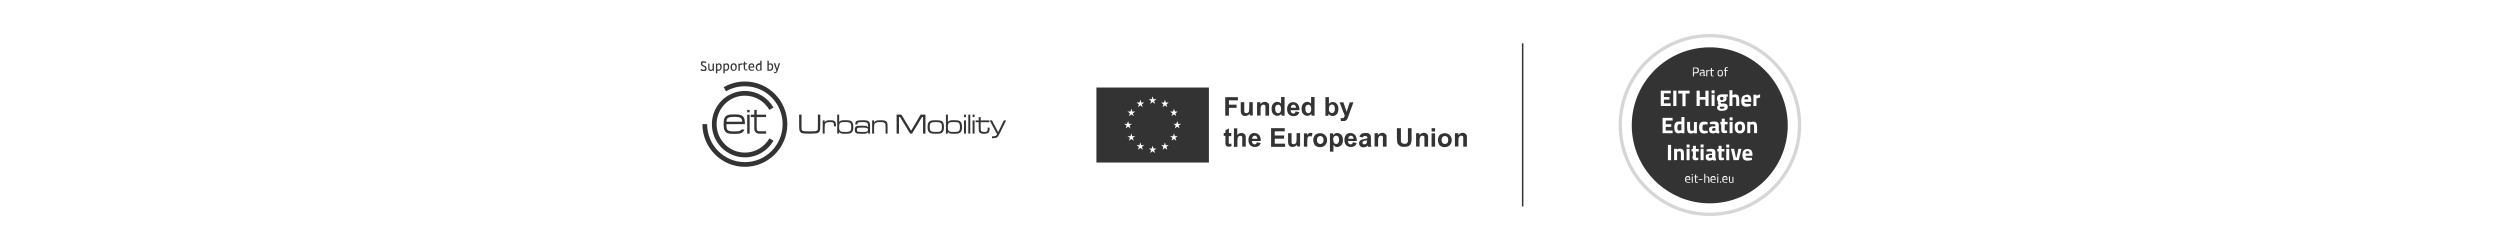 <?xml version="1.0" encoding="UTF-8" standalone="no"?><!DOCTYPE svg PUBLIC "-//W3C//DTD SVG 1.1//EN" "http://www.w3.org/Graphics/SVG/1.1/DTD/svg11.dtd"><svg width="100%" height="100%" viewBox="0 0 6250 625" version="1.1" xmlns="http://www.w3.org/2000/svg" xmlns:xlink="http://www.w3.org/1999/xlink" xml:space="preserve" xmlns:serif="http://www.serif.com/" style="fill-rule:evenodd;clip-rule:evenodd;stroke-miterlimit:10;"><g><g><g opacity="0.2"><ellipse cx="4274.79" cy="312.5" rx="224.167" ry="223.333" style="fill:none;stroke:#333;stroke-width:8.33px;"/></g><g><path d="M4280.21,324.167c0,2.083 0.834,2.916 2.917,2.916c2.083,0 2.917,0 4.583,-0.833l0.834,0l-0,-6.25l-5,0c-2.084,0.833 -3.334,1.667 -3.334,3.75l0,0.417Z" style="fill:#333;fill-rule:nonzero;"/><path d="M4252.29,184.167c-0,-0 -0.834,1.25 -0.834,2.083c0,2.083 0.834,2.917 2.5,2.917c1.667,-0 2.917,-0 4.167,-0.834l0.833,0l0,-5.416l-4.583,-0c-0.833,-0 -1.667,0.833 -2.083,1.25Z" style="fill:#333;fill-rule:nonzero;"/><path d="M4349.79,327.083c2.083,0 3.333,-0.833 4.166,-2.083c0.834,-1.25 1.25,-3.333 1.25,-6.25c0,-2.917 0,-5 -1.25,-6.25c-0.833,-1.25 -2.083,-2.083 -4.166,-2.083c-2.084,-0 -3.334,0.833 -4.167,2.083c-0.833,1.25 -1.25,3.333 -1.25,6.25c0,2.917 0,5 1.25,6.25c0.833,1.25 2.083,2.083 4.167,2.083Z" style="fill:#333;fill-rule:nonzero;"/><path d="M4305.21,271.667c4.167,-0 5.834,-0.834 5.834,-2.917c-0,-2.083 -0,-1.667 -0.834,-2.083l-9.166,-0c-0.834,-0 -1.667,1.666 -1.667,2.916c0,1.25 2.083,2.5 5.833,2.5l0,-0.416Z" style="fill:#333;fill-rule:nonzero;"/><path d="M4283.12,442.917c-1.25,-0 -2.5,-0 -3.333,1.25c-0.834,0.833 -1.25,2.083 -1.25,4.166l8.333,0c0,-2.083 0,-3.333 -0.833,-4.166c-0,-0.834 -1.667,-1.25 -2.917,-1.25Z" style="fill:#333;fill-rule:nonzero;"/><path d="M4312.71,442.917c-1.25,-0 -2.5,-0 -3.333,1.25c-0.833,0.833 -1.25,2.083 -1.25,4.166l8.333,0c0,-2.083 0,-3.333 -0.833,-4.166c-0,-0.834 -1.667,-1.25 -2.917,-1.25Z" style="fill:#333;fill-rule:nonzero;"/><path d="M4244.38,175.833c0,-1.666 0,-2.916 -1.25,-3.75c-0.833,-0.833 -1.667,-1.25 -3.333,-1.25l-5.417,0l0,10l5.417,0c2.916,0 4.583,-1.666 4.583,-5.416l0,0.416Z" style="fill:#333;fill-rule:nonzero;"/><path d="M4271.88,391.667c0,2.083 0.833,2.916 2.917,2.916c2.083,0 2.916,0 4.583,-0.833l0.833,0l0,-6.25l-5,0c-2.083,0.833 -3.333,1.667 -3.333,3.75l0,0.417Z" style="fill:#333;fill-rule:nonzero;"/><path d="M4193.54,318.333c-0,2.917 -0,5 0.833,6.25c0.833,1.25 1.667,1.667 3.333,1.667c1.667,0 3.334,0 5,-0.833l0.834,-0l-0,-15l-5.417,-0c-2.917,-0 -4.583,2.916 -4.583,8.333l-0,-0.417Z" style="fill:#333;fill-rule:nonzero;"/><path d="M4304.38,250.417c2.917,-0 4.167,-1.25 4.167,-4.167c-0,-2.917 -1.25,-4.167 -4.167,-4.167c-2.917,0 -4.167,1.25 -4.167,4.167c0,2.917 1.25,4.167 4.167,4.167Z" style="fill:#333;fill-rule:nonzero;"/><path d="M4368.96,377.917c-1.666,-0 -2.916,-0 -3.75,1.25c-0.833,0.833 -1.25,2.5 -1.25,4.583l9.584,0c-0,-2.083 -0,-3.75 -1.25,-4.583c-0.834,-0.834 -2.084,-1.25 -3.75,-1.25l0.416,-0Z" style="fill:#333;fill-rule:nonzero;"/><path d="M4300.62,188.75c1.667,0 2.917,0 3.333,-1.25c0.417,-1.25 0.834,-2.5 0.834,-5c-0,-2.5 -0,-3.75 -0.834,-4.583c0,-0.834 -1.666,-1.25 -3.333,-1.25c-1.667,-0 -2.917,-0 -3.333,1.25c-0.417,1.25 -0.834,2.5 -0.834,4.583c0,2.083 0,3.75 0.834,5c0.833,1.25 1.666,1.25 3.333,1.25Z" style="fill:#333;fill-rule:nonzero;"/><path d="M4274.38,118.333c-107.917,0 -195,87.5 -195,195c0,107.5 87.5,195 195,195c107.5,0 195,-87.5 195,-195c0,-107.5 -87.5,-195 -195,-195Zm91.25,117.917c8.333,0 12.5,4.167 12.5,12.917l0,5.416l-17.083,0c-0,1.667 -0,2.917 1.25,3.75c1.25,0.834 2.083,1.25 3.75,1.25l10.833,0l0,5.417c-4.167,1.25 -8.333,1.667 -11.667,1.667c-3.333,-0 -7.5,-1.25 -9.166,-3.334c-2.084,-2.083 -2.917,-5.833 -2.917,-10.833c0,-10 4.167,-15 12.5,-15l0,-1.25Zm-5.833,71.25c2.083,2.5 2.916,6.25 2.916,10.833c0,10 -4.166,15 -12.916,15c-8.75,0 -12.917,-5 -12.917,-15c0,-10 0.833,-8.333 2.917,-10.833c2.083,-2.5 5.416,-3.75 10,-3.75c4.583,0 7.916,1.25 10,3.75Zm-36.25,-82.083l7.5,-0l-0,12.5c2.5,-1.25 5,-2.084 7.083,-2.084c3.75,0 6.25,1.25 7.917,3.334c1.25,2.083 2.083,5.833 2.083,10.416l0,15.417l-7.5,0l0,-15c0,-2.5 0,-4.167 -0.833,-5.417c-0,-1.25 -1.667,-1.666 -3.334,-1.666c-1.666,-0 -2.916,-0 -4.583,0.833l-0.833,0l-0,21.25l-7.5,0l-0,-39.583Zm0.416,75.416l0,-7.5l7.5,0l0,7.5l-7.5,0Zm7.5,3.75l0,28.334l-7.5,-0l0,-28.334l7.5,0Zm-30.416,6.25l-0,-6.25l3.333,0l0,-7.916l7.5,-0l0,7.916l7.083,0l0,6.25l-7.083,0l0,15.417l5.833,0l0,5.833c-2.5,0 -4.583,0.834 -5.833,0.834c-3.333,-0 -5.833,-0.834 -7.083,-2.084c-1.25,-1.666 -1.667,-4.166 -1.667,-8.333l0,-11.667l-3.333,0l1.25,0Zm14.583,61.25l7.5,0l0,28.334l-7.5,-0l0,-28.334Zm0,-3.333l0,-7.5l7.5,0l0,7.5l-7.5,0Zm-5.833,-193.75l2.083,0l0,-1.25c0,-2.083 0,-3.75 0.833,-4.583c0.834,-0.834 1.667,-1.25 3.334,-1.25l3.333,-0l0,2.083l-2.917,0c-0.833,0 -1.25,0 -1.666,0.833l-0,4.167l4.583,0l0,2.083l-4.583,0l-0,13.75l-2.5,0l-0,-13.75l-2.084,0l0,-2.083l-0.416,0Zm-14.167,1.667c0.833,-1.25 2.917,-2.084 5,-2.084c2.083,0 4.167,0.834 5,2.084c0.833,1.25 1.667,3.333 1.667,6.25c-0,2.916 -0,5 -1.25,6.25c-1.25,1.25 -2.917,2.083 -5.417,2.083c-2.5,0 -4.167,-0.833 -5.417,-2.083c-0.833,-1.25 -1.25,-3.334 -1.25,-6.25c0,-2.917 0,-5 1.667,-6.25Zm-1.667,82.5c0,-0.834 0,-2.084 1.667,-3.75l0,-0.834c-2.083,-1.666 -3.333,-4.583 -3.333,-8.333c-0,-3.75 1.25,-6.25 3.333,-7.917c2.083,-1.666 5,-2.5 8.75,-2.5l15,0l0,5.834l-4.167,-0c0.834,0.833 1.25,2.083 1.25,3.333c0,3.75 -0.833,6.25 -2.916,7.917c-2.084,1.25 -5,2.083 -9.167,2.083c-4.167,0 -1.667,0 -2.5,0l0,2.5c0,0.833 0,1.25 0.833,1.25l4.584,0c4.583,0 7.916,0.833 9.583,2.083c1.667,1.25 2.5,3.334 2.5,6.667c0,3.333 -1.25,5.417 -3.75,7.083c-2.5,1.667 -5.833,2.5 -10,2.5c-4.167,0 -7.5,0 -9.583,-1.666c-2.084,-1.667 -3.334,-3.334 -3.334,-6.25c0,-2.917 1.25,-4.584 4.167,-6.667c-1.25,-0.833 -2.083,-2.5 -2.083,-4.167l-0.834,0.834Zm-15,-25.834l0,-7.5l7.5,0l0,7.5l-7.5,0Zm7.5,3.334l0,28.333l-7.5,0l0,-28.333l7.5,-0Zm-11.25,-61.667l2.084,0l-0,-5l2.5,0l-0,5l5,0l-0,2.083l-5,0l-0,11.25c-0,0 0.833,0.834 1.666,0.834l2.917,-0l0,1.666l-3.333,0c-1.667,0 -2.917,0 -3.334,-1.25c0,-0.833 -0.833,-2.5 -0.833,-4.583l0,-8.333l-2.083,-0l-0,-2.084l0.416,0.417Zm-9.583,0l2.5,0l0,2.083c1.667,-1.25 3.75,-2.083 5.833,-2.5l0,2.5c-0.833,0 -1.666,0 -2.916,0.834c-0.834,-0 -1.667,0.833 -2.084,0.833l-0.833,0l0,12.083l-2.5,0l0,-15.833Zm-7.5,2.5c0,0 -1.25,-0.833 -2.083,-0.833l-5.834,-0l0,-1.667c2.5,0 4.167,-0.833 6.25,-0.833c2.084,-0 2.917,-0 3.75,1.25c0.834,0.833 1.25,2.083 1.25,3.75l0,7.916c0,0.834 0.834,1.25 1.667,1.25l-0,1.667c-1.667,0 -2.917,0 -3.75,-1.25c-2.083,0.833 -3.75,1.25 -5.833,1.25c-2.084,0 -2.5,0 -3.334,-1.25c-0.833,-0.833 -1.25,-2.083 -1.25,-3.333c0,-1.25 0,-2.5 1.25,-3.334c0.834,-0.833 2.084,-1.25 3.75,-1.25l5,0l0,-1.666c0,-1.25 0,-1.667 -0.833,-2.084l-0,0.417Zm5.417,65l-0,-15.833l7.916,-0l0,38.333l-7.916,0l-0,-15.833l-14.167,-0l-0,15.833l-7.917,0l0,-38.333l7.917,-0l-0,15.833l14.167,0Zm-31.25,-73.75l7.916,0c2.5,0 4.167,0 5.417,1.667c1.25,1.666 1.667,2.916 1.667,5.416c-0,5 -2.5,7.5 -7.084,7.5l-5.416,0l-0,7.5l-2.5,0l-0,-22.083Zm-36.667,57.917l28.333,-0l0,7.083l-10,0l0,31.667l-7.916,-0l-0,-31.667l-10.417,0l-0,-7.083Zm20.833,142.083l0,-7.5l7.5,0l0,7.5l-7.5,0Zm7.5,3.333l0,28.334l-7.5,-0l0,-28.334l7.5,0Zm-72.083,-145.416l25,-0l-0,6.666l-17.083,0l-0,9.167l13.75,0l-0,6.667l-13.75,-0l-0,9.166l17.083,0l-0,6.667l-25,0l-0,-38.333Zm25.833,173.75l-7.916,-0l-0,-38.334l7.916,0l0,38.334Zm3.75,-99.167l-17.083,0l-0,9.167l13.75,-0l-0,6.666l-13.75,0l-0,9.167l17.083,0l0,6.667l-25,-0l0,-38.334l25,0l0,6.667Zm1.667,-74.583l7.917,-0l-0,38.333l-7.917,0l-0,-38.333Zm26.667,173.75l-7.5,-0l-0,-15c-0,-2.5 -0,-4.167 -0.834,-5.417c0,-1.25 -1.666,-1.667 -3.333,-1.667c-1.667,0 -2.917,0 -4.583,0.834l-0.834,-0l0,21.25l-7.5,-0l0,-28.334l7.5,0l0,1.667c2.5,-1.667 5,-2.083 7.084,-2.083c3.75,-0 6.25,1.25 7.916,3.333c1.667,2.083 2.084,5.833 2.084,10.417l-0,15.416l-0,-0.416Zm1.25,-67.5l-7.5,-0l-0,-1.25c-2.5,1.25 -5,1.666 -6.667,1.666c-4.167,0 -7.083,-1.25 -8.75,-3.75c-1.667,-2.5 -2.5,-6.25 -2.5,-11.25c-0,-5 0.833,-8.75 2.917,-11.25c2.083,-2.5 5,-3.333 8.75,-3.333l6.25,0l-0,-11.25l7.5,0l-0,40.417Zm15,117.083l-10.417,0c-0,1.667 -0,2.917 0.833,3.75c0.834,0.833 1.667,1.25 3.334,1.25l5.416,0l0,1.667l-6.25,-0c-1.666,-0 -3.75,-0.834 -5,-2.084c-0.833,-1.25 -1.25,-3.333 -1.25,-6.25c0,-5.416 2.084,-8.333 6.667,-8.333c4.583,0 3.75,0 4.583,1.667c1.25,1.25 1.667,2.916 1.667,5.416l-0,2.5l0.417,0l-0,0.417Zm-6.25,-120c-1.25,-2.083 -2.084,-5.833 -2.084,-10.833l0,-14.584l7.5,0l0,15c0,2.917 0,4.584 0.834,5.834c-0,0.833 1.666,1.666 3.333,1.666c1.667,0 3.333,0 4.583,-0.833l0.834,0l-0,-21.25l7.5,0l-0,28.333l-7.5,0l-0,-1.666c-2.917,1.666 -5,2.083 -7.084,2.083c-3.75,0 -6.666,-1.25 -7.916,-3.333l-0,-0.417Zm12.083,127.083l-2.5,0l-0,-15.833l2.5,0l-0,15.833Zm-0,-19.166l-2.5,-0l-0,-2.917l2.5,0l-0,2.917Zm0.417,-47.5l-0,-11.667l-3.334,0l0,-6.25l3.334,0l-0,-7.917l7.5,0l-0,7.917l7.083,0l-0,6.25l-7.083,0l-0,15.417c-0,0.416 0.833,-0 1.666,-0l4.167,-0l-0,5.833c-2.5,0 -4.583,0.833 -5.833,0.833c-3.334,0 -5.834,-0.833 -7.084,-2.083c-1.25,-1.25 -1.666,-4.167 -1.666,-8.333l1.25,-0Zm9.583,67.083c-1.667,0 -2.917,0 -3.333,-1.25c-0.417,-1.25 -0.834,-2.5 -0.834,-4.583l0,-8.334l-2.083,0l-0,-2.083l2.083,0l0,-5l2.5,0l0,5l5,0l0,2.083l-5,0l0,11.25c0,0.834 0.834,0.834 1.667,0.834l2.917,-0l-0,1.666l-3.334,0l0.417,0.417Zm14.167,-7.917l-9.584,0l0,-2.083l9.584,0l-0,2.083Zm2.916,-49.166l-7.5,-0l0,-28.334l7.5,0l0,28.334Zm0,-31.667l-7.5,0l0,-7.5l7.5,0l0,7.5Zm-8.333,-38.75c-1.667,-2.5 -2.917,-6.25 -2.917,-11.25c0,-5 0.834,-8.75 2.917,-11.25c2.083,-2.5 5,-3.333 9.167,-3.333c4.166,-0 4.583,-0 7.5,0.833l1.666,0l0,6.25l-6.666,0c-2.5,0 -4.167,0 -5,1.667c-0.834,1.666 -1.25,3.333 -1.25,6.25c-0,2.916 -0,5 1.25,6.25c1.25,1.25 2.5,1.666 5.416,1.666l6.667,0l-0,5.417c-4.167,0.833 -7.083,1.25 -9.167,1.25c-4.166,0 -7.083,-1.25 -9.166,-3.333l-0.417,-0.417Zm22.917,127.083l-2.917,0l-0,-8.333c-0,-2.083 -0,-3.75 -0.833,-4.583c-0,-0.834 -1.25,-1.25 -2.917,-1.25c-1.667,-0 -2.5,-0 -3.75,0.833l-0,13.333l-2.5,0l-0,-22.5l2.5,0l-0,7.917c1.667,-0.833 3.333,-1.25 5,-1.25c1.667,0 3.333,0 4.167,1.667c0.833,1.666 1.25,3.333 1.25,5.833l-0,8.333Zm15.833,-7.083l-10.417,0c0,1.667 0,2.917 0.834,3.75c0.833,0.833 1.666,1.25 3.333,1.25l5.417,0l-0,1.667l-6.25,-0c-1.667,-0 -3.75,-0.834 -5,-2.084c-1.25,-1.25 -1.25,-3.333 -1.25,-6.25c-0,-5.416 2.083,-8.333 6.666,-8.333c4.584,0 3.75,0 4.584,1.667c1.25,1.25 1.666,2.916 1.666,5.416l0,2.5l0.417,0l-0,0.417Zm-0,-48.75l-4.583,0c-1.25,0 -2.5,-0.833 -3.334,-1.667c-2.5,1.25 -5.416,2.084 -8.333,2.084c-5.833,-0 -8.75,-2.917 -8.75,-9.167c-0,-6.25 0.833,-5 2.5,-6.25c1.667,-1.25 4.167,-2.083 7.5,-2.083l5.833,-0l0,-2.084c0,-1.25 0,-2.083 -0.833,-2.5c-0,0 -1.25,-0.833 -2.5,-0.833l-10.417,0l0,-5c4.167,-1.25 7.917,-1.667 11.667,-1.667c3.75,0 6.25,0.834 7.917,2.084c1.666,1.25 2.5,3.75 2.5,7.083l-0,13.75c-0,0 0.833,0 1.25,0.833l-0,5.834l-0.834,-0l0.417,-0.417Zm-7.917,-67.917c-5.833,0 -8.75,-2.916 -8.75,-9.166c0,-6.25 0.834,-5 2.5,-6.25c1.667,-1.25 4.167,-2.084 7.5,-2.084l5.834,0l-0,-2.083c-0,-1.25 -0,-2.083 -0.834,-2.5c0,0 -1.25,-0.833 -2.5,-0.833l-10.416,-0l-0,-5c4.166,-1.25 7.916,-1.667 11.666,-1.667c3.75,0 6.25,0.833 7.917,2.083c1.667,1.667 2.5,3.75 2.5,7.084l-0,13.75c-0,-0 0.833,-0 1.25,0.833l-0,5.833l-5,0c-1.25,0 -2.5,-0.833 -3.333,-1.666c-2.5,1.25 -5.417,2.083 -8.334,2.083l0,-0.417Zm14.167,123.75l-2.5,0l-0,-15.833l2.5,0l-0,15.833Zm-0,-19.166l-2.5,-0l-0,-2.917l2.5,0l-0,2.917Zm7.083,19.166l-2.5,0l0,-3.75l2.5,0l0,3.75Zm-4.583,-58.333c-1.25,-1.667 -1.667,-4.167 -1.667,-8.333l0,-11.667l-3.333,0l-0,-6.25l3.333,0l0,-7.917l7.5,0l0,7.917l7.084,0l-0,6.25l-7.084,0l0,15.417l5.834,-0l-0,5.833c-2.5,0 -4.584,0.833 -5.834,0.833c-3.333,0 -5.833,-0.833 -7.083,-2.083l1.25,0Zm20.833,51.25l-10.416,0c-0,1.667 -0,2.917 0.833,3.75c0.833,0.833 1.667,1.25 3.333,1.25l5.417,0l-0,1.667l-6.25,-0c-1.667,-0 -3.75,-0.834 -5,-2.084c-1.25,-1.25 -1.25,-3.333 -1.25,-6.25c-0,-5.416 2.083,-8.333 6.667,-8.333c4.583,0 3.75,0 4.583,1.667c1.25,1.25 1.667,2.916 1.667,5.416l-0,2.5l0.416,0l0,0.417Zm15.834,7.083l-2.5,0l-0,-1.25c-1.667,0.834 -2.917,1.25 -4.584,1.25c-1.666,0 -3.75,0 -4.166,-1.666c-0.834,-1.25 -1.25,-3.334 -1.25,-6.25l-0,-8.334l2.5,0l-0,12.917c-0,0.833 1.25,1.25 2.5,1.25l3.75,0l-0,-12.917l2.5,0l-0,15.834l0.833,-0.834l0.417,0Zm12.083,-56.666l-12.917,-0l-6.666,-28.334l7.916,0l4.584,21.667l1.666,0l4.584,-21.667l7.5,0l-6.667,28.334Zm34.167,-10.834l-17.084,0c0,1.667 0,2.917 1.25,3.75c0.834,0.834 2.084,1.25 3.75,1.25l10.834,0l-0,5.417c-4.167,1.25 -8.334,1.667 -11.667,1.667c-3.333,-0 -7.5,-1.25 -9.167,-3.334c-2.083,-2.083 -2.916,-5.833 -2.916,-10.833c-0,-10 4.166,-15 12.5,-15c8.333,0 12.5,4.167 12.5,12.917l-0,5.416l-0,-1.25Zm11.666,-56.666l-7.5,-0l0,-15c0,-2.5 0,-4.167 -0.833,-5.417c-0,-1.25 -1.667,-1.667 -3.333,-1.667c-1.667,0 -2.917,0 -4.584,0.834l-0.833,-0l-0,21.25l-7.5,-0l-0,-28.334l7.5,0l-0,1.667c2.5,-1.667 5,-2.083 7.083,-2.083c3.75,-0 6.25,1.25 7.917,3.333c1.25,2.083 2.083,5.833 2.083,10.417l0,15.416l0,-0.416Zm7.5,-89.167c-2.916,0.833 -5.833,1.25 -7.916,2.083l-1.25,0l-0,19.167l-7.5,0l-0,-28.333l7.5,-0l-0,2.916c3.333,-2.083 6.25,-2.916 9.166,-3.75l0,7.917Z" style="fill:#333;fill-rule:nonzero;"/><path d="M4219.79,442.917c-1.25,-0 -2.5,-0 -3.334,1.25c-0.833,0.833 -1.25,2.083 -1.25,4.166l8.334,0c-0,-2.083 -0,-3.333 -0.834,-4.166c-0.833,-0.834 -1.666,-1.25 -2.916,-1.25Z" style="fill:#333;fill-rule:nonzero;"/><path d="M4369.79,243.75c-0.834,-0.833 -2.084,-1.25 -3.75,-1.25c-1.667,0 -2.917,0 -3.75,1.25c-0.834,1.25 -1.25,2.5 -1.25,4.583l9.583,0c0,-2.083 0,-3.75 -1.25,-4.583l0.417,0Z" style="fill:#333;fill-rule:nonzero;"/></g></g><rect x="3804.79" y="108.333" width="3.75" height="407.917" style="fill:#333;"/><g><path d="M3022.29,218.75l-0,187.5l-281.25,0l-0,-187.5l281.25,0Zm-138.334,152.5l-2.5,-7.083l-2.083,7.083l-7.5,0l5.833,4.167l-2.083,7.083l5.833,-4.583l6.25,4.583l-2.5,-7.083l6.25,-4.167l-7.5,0Zm30.417,-8.333l-2.083,-7.084l-2.084,7.084l-7.5,-0l5.834,4.166l-2.084,7.084l5.834,-4.167l5.833,4.167l-2.083,-7.084l5.833,-4.166l-7.5,-0Zm22.917,-22.5l-2.5,-7.084l-2.084,7.084l-7.5,-0l5.834,4.166l-2.084,7.084l5.834,-4.167l5.833,4.167l-2.083,-7.084l5.833,-4.166l-7.083,-0Zm15.416,-30.834l-7.5,0l-2.083,-7.083l-2.5,7.083l-7.5,0l6.25,4.167l-2.5,7.083l6.25,-4.166l5.833,4.166l-2.5,-7.083l6.25,-4.167Zm-23.75,-19.583l5.834,-4.167l5.833,4.167l-2.083,-6.667l5.833,-4.583l-7.083,0l-2.5,-7.083l-2.084,7.083l-7.5,0l5.834,4.583l-2.084,6.667Zm-16.666,-40.833l-2.084,7.083l-7.5,0l5.834,4.583l-2.084,7.084l5.834,-4.584l5.833,4.584l-2.083,-7.084l6.25,-4.583l-7.5,0l-2.5,-7.083Zm-36.667,10.416l5.833,-4.583l6.25,4.583l-2.5,-7.083l6.25,-4.583l-7.5,-0l-2.5,-7.084l-2.083,7.084l-7.5,-0l5.833,4.583l-2.083,7.083Zm-30.833,8.334l6.25,-4.584l5.833,4.584l-2.5,-7.084l6.25,-4.583l-7.5,0l-2.083,-7.083l-2.5,7.083l-7.5,0l6.25,4.583l-2.5,7.084Zm-16.25,3.75l-2.5,7.083l-7.5,0l6.25,4.583l-2.5,7.084l6.25,-4.584l5.833,4.584l-2.5,-7.084l6.25,-4.583l-7.5,0l-2.083,-7.083Zm-8.334,45l5.834,4.166l-2.084,-7.083l5.834,-4.167l-7.5,0l-2.084,-7.083l-2.5,7.083l-7.5,0l6.25,4.167l-2.083,7.083l5.833,-4.166Zm10.417,23.75l-2.083,-7.084l-2.5,7.084l-7.5,-0l6.25,4.166l-2.5,7.084l6.25,-4.167l5.833,4.167l-2.5,-7.084l6.25,-4.166l-7.5,-0Zm22.5,22.5l-2.083,-7.084l-2.5,7.084l-7.5,-0l6.25,4.166l-2.5,7.084l6.25,-4.167l5.833,4.167l-2.083,-7.084l5.833,-4.166l-7.5,-0Z" style="fill:#333;"/><g><path d="M3063.12,289.167l0,-46.25l31.667,-0l-0,7.916l-22.5,0l-0,10.834l19.166,-0l0,7.916l-19.166,0l-0,19.584l-9.167,-0Z" style="fill:#333;fill-rule:nonzero;"/><path d="M3124.38,289.167l0,-5c-1.25,1.666 -2.917,3.333 -5,4.166c-2.083,0.834 -4.167,1.667 -6.25,1.667c-2.083,0 -4.167,0 -6.25,-1.667c-1.667,-0.833 -2.917,-2.5 -3.75,-4.166c-0.833,-1.667 -1.25,-4.167 -1.25,-7.5l0,-21.25l8.75,-0l0,24.166c0,1.25 0.833,2.084 1.667,2.5c0.833,0.417 2.083,0.834 3.333,0.834c1.25,-0 2.917,-0 4.167,-1.25c1.25,-0.834 2.083,-1.667 2.5,-2.917c-0,-1.25 0.833,-4.167 0.833,-9.167l0,-14.166l8.75,-0l0,33.333l-8.333,0l0.833,0l0,0.417Z" style="fill:#333;fill-rule:nonzero;"/><path d="M3172.29,289.167l-8.75,-0l-0,-24.167c-0,-1.25 -0.834,-2.083 -1.667,-2.5c-0.833,-0.417 -1.667,-0.833 -2.917,-0.833c-1.25,-0 -2.916,-0 -4.166,1.25c-1.25,1.25 -2.084,2.083 -2.5,3.333c-0.417,1.25 -0.834,3.75 -0.834,7.5l0,15l-8.75,0l0,-33.333l8.334,-0l-0,5c2.916,-3.75 6.666,-5.834 10.833,-5.834c4.167,0 3.75,0 5.417,1.25c1.666,0.834 2.916,1.667 3.75,2.5c0.833,0.834 1.25,2.5 1.666,3.75c0.417,1.25 0,3.334 0,5.834l0,20.833l-0.416,0l-0,0.417Z" style="fill:#333;fill-rule:nonzero;"/><path d="M3211.88,289.167l-8.333,-0l-0,-5c-1.25,2.083 -2.917,3.333 -5,4.166c-2.084,0.834 -3.75,1.25 -5.417,1.25c-3.75,0 -7.083,-1.666 -10,-4.583c-2.917,-2.917 -4.167,-7.5 -4.167,-12.917c0,-5.416 1.25,-10 4.167,-12.916c2.917,-2.917 5.833,-4.584 10,-4.584c4.167,0 7.083,1.667 9.583,4.584l0,-16.667l8.75,0l0,46.25l0.417,0l0,0.417Zm-23.75,-17.5c0,3.75 0,6.25 1.667,7.916c1.25,2.5 3.333,3.334 5.833,3.334c2.5,-0 3.75,-0.834 5,-2.5c1.25,-1.667 2.083,-4.167 2.083,-7.917c0,-3.75 -0.833,-6.667 -2.083,-8.333c-1.25,-1.667 -3.333,-2.5 -5.417,-2.5c-2.083,-0 -3.75,0.833 -5.416,2.5c-1.25,1.666 -2.084,4.166 -2.084,7.5l0.417,-0Z" style="fill:#333;fill-rule:nonzero;"/><path d="M3239.79,278.75l8.75,1.667c-1.25,3.333 -2.917,5.833 -5.417,7.5c-2.5,1.666 -5.417,2.5 -9.167,2.5c-5.833,-0 -10,-2.084 -12.916,-5.834c-2.084,-2.916 -3.334,-7.083 -3.334,-11.666c0,-4.584 1.25,-10 4.167,-12.917c2.917,-3.333 6.667,-4.583 10.833,-4.583c4.167,-0 8.75,1.666 11.667,5c2.917,3.333 4.167,8.333 4.167,15l-22.084,-0c0,2.5 0.834,4.583 2.084,6.25c1.25,1.666 2.916,2.083 5,2.083c2.083,0 2.5,0 3.333,-1.25c0.833,-0.833 1.667,-2.083 2.083,-3.75l0.834,-0Zm0.416,-9.167c0,-2.5 -0.833,-4.583 -2.083,-5.833c-1.25,-1.25 -2.917,-2.083 -4.583,-2.083c-1.667,-0 -3.334,0.833 -4.584,2.083c-1.25,1.25 -2.083,3.333 -1.666,5.833l13.333,0l-0.417,0Z" style="fill:#333;fill-rule:nonzero;"/><path d="M3286.88,289.167l-8.333,-0l-0,-5c-1.25,2.083 -2.917,3.333 -5,4.166c-2.084,0.834 -3.75,1.25 -5.417,1.25c-3.75,0 -7.083,-1.666 -10,-4.583c-2.917,-2.917 -4.167,-7.5 -4.167,-12.917c0,-5.416 1.25,-10 4.167,-12.916c2.917,-2.917 5.833,-4.584 10,-4.584c4.167,0 7.083,1.667 9.583,4.584l0,-16.667l8.75,0l0,46.25l0.417,0l0,0.417Zm-23.333,-17.5c-0,3.75 -0,6.25 1.666,7.916c1.25,2.5 3.334,3.334 5.834,3.334c2.5,-0 3.75,-0.834 5,-2.5c1.25,-1.667 2.083,-4.167 2.083,-7.917c0,-3.75 -0.833,-6.667 -2.083,-8.333c-1.25,-1.667 -3.334,-2.5 -5.417,-2.5c-2.083,-0 -3.75,0.833 -5.417,2.5c-1.25,1.666 -2.083,4.166 -2.083,7.5l0.417,-0Z" style="fill:#333;fill-rule:nonzero;"/><path d="M3313.54,289.583l-0,-46.666l8.75,-0l-0,16.666c2.916,-2.916 5.833,-4.583 9.583,-4.583c3.75,0 7.5,1.667 10,4.583c2.5,2.917 4.167,7.084 4.167,12.5c-0,5.417 -1.25,10 -4.167,13.334c-2.917,2.916 -5.833,4.583 -10,4.583c-4.167,0 -3.75,0 -5.833,-1.25c-1.667,-0.833 -3.334,-2.5 -5,-4.167l-0,5l-8.334,0l0.834,0Zm8.75,-17.916c-0,3.333 -0,5.833 1.666,7.5c1.667,2.5 3.75,3.333 6.25,3.333c2.5,-0 3.75,-0.833 5,-2.5c1.25,-1.667 2.084,-4.167 2.084,-7.917c-0,-3.75 -0.834,-6.666 -2.084,-8.333c-1.25,-1.667 -3.333,-2.5 -5.416,-2.5c-2.084,-0 -3.75,0.833 -5.417,2.5c-1.25,1.667 -2.083,4.167 -2.083,7.5l-0,0.417Z" style="fill:#333;fill-rule:nonzero;"/><path d="M3348.96,255.833l9.584,0l7.916,23.75l7.917,-23.75l9.167,0l-11.667,32.084l-2.083,5.833c-0.834,2.083 -1.667,3.333 -2.084,4.583c-0.416,1.25 -1.666,1.667 -2.5,2.5c-0.833,0.834 -2.083,1.25 -3.333,1.667l-9.583,0l-0.834,-7.083l3.75,-0c2.084,-0 3.75,-0 4.584,-1.667c0.833,-1.667 1.666,-2.917 2.083,-4.583l-12.917,-33.334Z" style="fill:#333;fill-rule:nonzero;"/><path d="M3078.12,333.333l0,7.084l-6.25,-0l0,17.916c0,0 0,0.834 0.833,1.25c0.834,0.417 0.834,0 1.667,0c0.833,0 2.083,0 3.75,-0.833l0.833,6.667c-2.083,0.833 -4.583,1.25 -7.083,1.25c-2.5,-0 -2.917,-0 -4.167,-0.834c-1.25,0 -2.083,-1.25 -2.916,-2.083c-0,-0.833 -0.834,-2.083 -1.25,-3.333l-0,-20.834l-4.167,0l0,-7.083l4.167,0l-0,-6.667l8.75,-5l-0,11.667l6.25,0l-0,0.833l-0.417,0Z" style="fill:#333;fill-rule:nonzero;"/><path d="M3093.12,320.417l0,17.083c2.917,-3.333 6.25,-5 10.417,-5c4.166,0 3.75,0 5.416,1.25c1.667,0.833 2.917,1.667 3.75,2.917c0.834,1.25 1.25,2.5 1.667,3.75l-0,26.25l-8.75,-0l-0,-24.167c-0,-0.833 -0.833,-1.667 -1.667,-2.083c-0.833,-0.417 -2.083,-0.834 -3.333,-0.834c-1.25,0 -2.917,0 -3.75,1.25c-1.25,0.834 -2.083,1.667 -2.5,3.334c-0,1.25 -0.833,3.75 -0.833,6.25l-0,16.666l-8.75,0l-0,-46.25l8.75,0l-0.417,0l0,-0.416Z" style="fill:#333;fill-rule:nonzero;"/><path d="M3143.12,355.833l8.75,1.667c-1.25,3.333 -2.917,5.833 -5.417,7.5c-2.5,1.667 -5.416,2.5 -9.166,2.5c-5.834,0 -10,-2.083 -12.917,-5.833c-2.083,-2.917 -3.333,-7.084 -3.333,-11.667c-0,-4.583 1.25,-10 4.166,-12.917c2.917,-3.333 6.667,-4.583 10.834,-4.583c4.166,0 8.75,1.667 11.666,5c2.917,3.333 4.167,8.333 4.167,15l-22.083,0c-0,2.5 0.833,4.583 2.083,6.25c1.25,1.667 2.917,2.083 5,2.083c2.083,0 2.5,0 3.333,-1.25c0.834,-0.833 1.667,-2.083 2.084,-3.75l0.833,0Zm0.417,-8.75c-0,-2.5 -0.834,-4.583 -2.084,-5.833c-1.25,-1.25 -2.916,-2.083 -4.583,-2.083c-1.667,-0 -3.333,0.833 -4.583,2.083c-1.25,1.25 -2.084,3.333 -1.667,5.833l13.333,0l-0.416,0Z" style="fill:#333;fill-rule:nonzero;"/><path d="M3177.71,367.083l0,-46.666l34.167,-0l0,7.916l-25,0l0,10.417l23.333,0l0,7.917l-23.333,-0l0,12.5l25.833,-0l0,7.916l-35,0Z" style="fill:#333;fill-rule:nonzero;"/><path d="M3242.71,366.667l0,-5c-1.25,1.666 -2.916,3.333 -5,4.166c-2.083,0.834 -4.166,1.667 -6.25,1.667c-2.083,0 -4.166,0 -6.25,-1.667c-1.666,-0.833 -2.916,-2.5 -3.75,-4.166c-0.833,-1.667 -1.25,-4.167 -1.25,-7.5l0,-21.25l8.75,-0l0,24.166c0,1.25 0.834,2.084 1.667,2.5c0.833,0.417 2.083,0.834 3.333,0.834c1.25,-0 2.917,-0 4.167,-1.25c1.25,-0.834 2.083,-1.667 2.5,-2.917c0,-1.25 0.833,-4.167 0.833,-9.167l0,-14.166l8.75,-0l0,33.333l-8.333,-0l0.833,-0l0,0.417Z" style="fill:#333;fill-rule:nonzero;"/><path d="M3268.54,366.667l-8.75,-0l-0,-33.334l8.333,0l0,4.584c1.25,-2.084 2.5,-3.75 3.75,-4.584c1.25,-0.833 2.5,-1.25 3.75,-1.25c1.25,0 4.167,0 5.833,1.667l-2.916,7.917c-1.667,-0.834 -2.917,-1.25 -4.167,-1.25c-1.25,-0 -2.083,-0 -3.333,0.833c-1.25,0.833 -1.667,2.083 -2.084,3.75c-0.416,1.667 -0.833,5.417 -0.833,11.25l-0,10.417l0.417,-0Z" style="fill:#333;fill-rule:nonzero;"/><path d="M3283.12,349.583c0,-2.916 0.833,-5.833 2.083,-8.333c1.25,-2.5 3.334,-5 6.25,-6.25c2.917,-1.25 5.417,-2.083 8.75,-2.083c5,-0 9.167,1.666 12.5,5c3.334,3.333 5,7.5 5,12.5c0,5 -1.666,9.166 -5,12.5c-3.333,3.333 -7.5,5 -12.5,5c-5,-0 -5.833,-0.834 -8.75,-2.084c-2.916,-1.25 -5,-3.333 -6.25,-6.25c-1.25,-2.916 -2.083,-5.833 -2.083,-9.583l0,-0.417Zm9.167,0.417c-0,3.333 0.833,5.833 2.5,7.5c1.666,1.667 3.333,2.5 5.833,2.5c2.5,0 4.167,-0.833 5.833,-2.5c1.667,-1.667 2.5,-4.167 2.5,-7.5c0,-3.333 -0.833,-5.833 -2.5,-7.5c-1.666,-1.667 -3.333,-2.5 -5.833,-2.5c-2.5,0 -4.167,0.833 -5.833,2.5c-1.667,1.667 -2.5,4.167 -2.5,7.5Z" style="fill:#333;fill-rule:nonzero;"/><path d="M3324.38,333.333l8.333,0l0,5c1.25,-1.666 2.5,-2.916 4.167,-4.166c1.667,-1.25 3.75,-1.667 6.25,-1.667c3.75,0 7.083,1.667 10,4.583c2.917,2.917 4.167,7.084 4.167,12.917c-0,5.833 -1.25,10 -4.167,12.917c-2.917,2.916 -5.833,4.583 -10,4.583c-4.167,-0 -3.333,-0 -5,-1.25c-1.667,-0.833 -2.917,-2.083 -4.583,-3.75l-0,16.667l-8.75,-0l-0,-46.25l-0.417,-0l0,0.416Zm8.75,15.834c0,3.75 0.833,6.666 2.083,8.333c1.25,1.667 3.334,2.5 5.417,2.5c2.083,0 3.75,-0.833 5,-2.5c1.25,-1.667 2.083,-4.167 2.083,-7.917c0,-3.75 -0.833,-6.25 -2.083,-7.916c-1.25,-1.667 -3.333,-2.5 -5.417,-2.5c-2.083,-0 -4.166,0.833 -5.416,2.5c-1.25,1.666 -2.084,4.166 -2.084,7.5l0.417,-0Z" style="fill:#333;fill-rule:nonzero;"/><path d="M3383.12,355.833l8.75,1.667c-1.25,3.333 -2.917,5.833 -5.417,7.5c-2.5,1.667 -5.416,2.5 -9.166,2.5c-5.834,0 -10,-2.083 -12.917,-5.833c-2.083,-2.917 -3.333,-7.084 -3.333,-11.667c-0,-4.583 1.25,-10 4.166,-12.917c2.917,-3.333 6.667,-4.583 10.834,-4.583c4.166,0 8.75,1.667 11.666,5c2.917,3.333 4.167,8.333 4.167,15l-22.083,0c-0,2.5 0.833,4.583 2.083,6.25c1.25,1.667 2.917,2.083 5,2.083c2.083,0 2.5,0 3.333,-1.25c0.834,-0.833 1.667,-2.083 2.084,-3.75l0.833,0Zm0.833,-8.75c0,-2.5 -0.833,-4.583 -2.083,-5.833c-1.25,-1.25 -2.917,-2.083 -4.583,-2.083c-1.667,-0 -3.334,0.833 -4.584,2.083c-1.25,1.25 -2.083,3.333 -1.666,5.833l13.333,0l-0.417,0Z" style="fill:#333;fill-rule:nonzero;"/><path d="M3406.46,343.333l-7.916,-1.25c0.833,-3.333 2.5,-5.416 4.583,-7.083c2.083,-1.667 5.417,-2.5 10,-2.5c4.583,0 7.083,0 8.75,1.25c1.667,1.25 3.333,2.083 4.167,3.75c0.833,1.25 1.25,4.167 1.25,7.917l-0,17.083c-0,1.25 0.833,2.917 1.666,4.583l-8.75,0c0,0 0,-1.25 -0.833,-2.5l-0,-0.833c-1.667,1.667 -3.333,2.5 -5,3.333c-1.667,0.834 -3.75,1.25 -5.417,1.25c-3.333,0 -6.25,-0.833 -8.333,-2.916c-2.083,-2.084 -2.917,-4.167 -2.917,-7.084c0,-2.916 0,-3.75 1.25,-5c0.834,-1.666 2.084,-2.5 3.75,-3.333c1.667,-0.833 4.167,-1.667 7.084,-2.083c4.166,-0.834 7.083,-1.667 8.75,-2.084l-0,-0.833c-0,-1.667 -0,-2.917 -1.25,-3.75c-1.25,-0.833 -2.5,-1.25 -4.584,-1.25c-2.083,0 -2.916,0 -3.75,0.833c-0.833,0.834 -1.666,1.667 -2.083,3.334l-0,-0.834l-0.417,0Zm11.667,7.084c-1.25,-0 -2.917,0.833 -5.417,1.25c-2.5,-0 -4.166,0.833 -5,1.666c-1.25,0.834 -1.666,1.667 -1.666,2.917c-0,1.25 -0,2.5 1.25,3.333c0.833,0.834 2.083,1.25 3.333,1.25c1.25,0 2.917,0 4.583,-1.666c1.25,-0.834 1.667,-1.667 2.084,-2.917l-0,-5.833l0.833,-0Z" style="fill:#333;fill-rule:nonzero;"/><path d="M3466.04,366.667l-8.75,-0l-0,-24.167c-0,-1.25 -0.834,-2.083 -1.667,-2.5c-0.833,-0.417 -2.083,-0.833 -2.917,-0.833c-0.833,-0 -2.916,-0 -4.166,1.25c-1.25,1.25 -2.084,2.083 -2.5,3.333c-0.417,1.25 -0.834,3.75 -0.834,7.5l0,15l-8.75,0l0,-33.333l8.334,-0l-0,5c2.916,-3.75 6.666,-5.834 10.833,-5.834c4.167,0 3.75,0 5.417,1.25c1.666,0.834 2.916,1.667 3.75,2.5c0.833,0.834 1.25,2.5 1.666,3.75l0,26.667l-0.416,0l-0,0.417Z" style="fill:#333;fill-rule:nonzero;"/><path d="M3493.12,320.417l9.167,-0l-0,32.916c-0,2.084 1.25,3.334 2.916,4.584c1.667,1.25 3.75,1.666 6.25,1.666c2.5,0 4.584,0 5.834,-1.666c1.25,-1.25 2.083,-2.5 2.5,-4.167l-0,-33.333l9.166,-0l0,24.166c0,5.417 0,9.584 -0.833,11.667c-0.833,2.083 -1.25,4.167 -2.917,5.833c-1.25,1.667 -3.333,2.917 -5.416,3.75c-2.084,0.834 -5.417,1.25 -8.75,1.25c-3.334,0 -7.917,0 -10,-1.666c-2.084,-0.834 -4.167,-2.5 -5.417,-4.167c-1.25,-1.667 -2.083,-3.333 -2.5,-5c0,-2.5 -0.833,-6.667 -0.833,-11.667l-0,-24.583l0.833,0l0,0.417Z" style="fill:#333;fill-rule:nonzero;"/><path d="M3569.79,366.667l-8.75,-0l-0,-24.167c-0,-1.25 -0.834,-2.083 -1.667,-2.5c-0.833,-0.417 -2.083,-0.833 -2.917,-0.833c-0.833,-0 -2.916,-0 -4.166,1.25c-1.25,1.25 -2.084,2.083 -2.5,3.333c-0.417,1.25 -0.834,3.75 -0.834,7.5l0,15l-8.75,0l0,-33.333l8.334,-0l-0,5c2.916,-3.75 6.666,-5.834 10.833,-5.834c4.167,0 3.75,0 5.417,1.25c1.666,0.834 2.916,1.667 3.75,2.5c0.833,1.25 1.25,2.5 1.666,3.75c0.417,1.25 0,3.334 0,5.834l0,20.833l-0.416,-0l-0,0.417Z" style="fill:#333;fill-rule:nonzero;"/><path d="M3578.96,328.75l0,-8.333l8.75,-0l0,8.333l-8.75,0Zm0,37.917l0,-33.334l8.75,0l0,33.334l-8.75,-0Z" style="fill:#333;fill-rule:nonzero;"/><path d="M3594.79,349.583c-0,-2.916 0.833,-5.833 2.083,-8.333c1.25,-2.917 3.333,-5 6.25,-6.25c2.917,-1.25 5.417,-2.083 8.75,-2.083c5,-0 9.167,1.666 12.5,5c3.333,3.333 5,7.5 5,12.5c0,5 -1.667,9.166 -5,12.5c-3.333,3.333 -7.5,5 -12.5,5c-5,-0 -5.833,-0.834 -8.75,-2.084c-2.917,-1.25 -5,-3.333 -6.25,-6.25c-1.25,-2.5 -2.083,-5.833 -2.083,-9.583l-0,-0.417Zm9.166,0.417c0,3.333 0.834,5.833 2.5,7.5c1.667,1.667 3.334,2.5 5.834,2.5c2.5,0 4.166,-0.833 5.833,-2.5c1.667,-1.667 2.5,-4.167 2.5,-7.5c0,-3.333 -0.833,-5.833 -2.5,-7.5c-1.667,-1.667 -3.333,-2.5 -5.833,-2.5c-2.5,0 -4.167,0.833 -5.834,2.5c-1.666,1.667 -2.5,4.167 -2.5,7.5Z" style="fill:#333;fill-rule:nonzero;"/><path d="M3666.88,366.667l-8.75,-0l0,-24.167c0,-1.25 -0.833,-2.083 -1.667,-2.5c-0.833,-0.417 -2.083,-0.833 -2.916,-0.833c-0.834,-0 -2.917,-0 -4.167,1.25c-1.25,1.25 -2.083,2.083 -2.5,3.333c-0.417,1.25 -0.833,3.75 -0.833,7.5l-0,15l-8.75,0l-0,-33.333l8.333,-0l-0,5c2.917,-3.75 6.667,-5.834 10.833,-5.834c4.167,0 3.75,0 5.417,1.25c1.667,0.834 2.917,1.667 3.75,2.5c0.833,1.25 1.25,2.5 1.667,3.75c0.416,1.25 -0,3.334 -0,5.834l-0,20.833l-0.417,-0l0,0.417Z" style="fill:#333;fill-rule:nonzero;"/></g></g><g><path d="M1763.12,170.833c0,-5 -10.833,-3.75 -10.833,-11.25c-0,-7.5 2.916,-6.25 7.5,-6.25c4.583,0 5,1.25 6.25,2.084l-2.084,2.5c-0.833,-0.834 -2.5,-1.667 -4.583,-1.667c-2.083,0 -3.75,1.25 -3.75,3.333c0,5 10.833,3.75 10.833,11.25c0,7.5 -2.916,6.667 -7.916,6.667c-5,0 -6.25,-1.25 -7.5,-2.5l2.083,-2.917c1.25,0.834 2.917,2.5 5.833,2.5c2.917,0 4.167,-1.666 4.167,-3.333l0,-0.417Z" style="fill:#333;fill-rule:nonzero;"/><path d="M1770.21,158.75l3.334,0l-0,11.667c-0,2.5 1.25,4.166 3.75,4.166c2.5,0 4.166,-1.666 4.166,-3.75l0,-12.083l3.334,0l-0,18.333l-2.5,0l-0,-1.666l-0.834,-0c-0.833,0.833 -2.083,2.083 -5,2.083c-2.916,0 -5.833,-2.083 -5.833,-6.25l0,-12.5l-0.417,0Z" style="fill:#333;fill-rule:nonzero;"/><path d="M1796.04,176.667l-2.917,-0l-0,6.666l-3.333,0l-0,-24.583l2.5,0l0.833,1.667c0.833,-1.25 2.5,-2.084 4.583,-2.084c4.167,0 6.667,2.917 6.667,8.75c0,5.834 -3.333,10 -8.333,10l-0,-0.416Zm-0.417,-2.5c3.75,-0 5.417,-2.084 5.417,-6.667c-0,-4.583 -2.084,-6.25 -4.167,-6.25c-2.083,0 -2.917,1.25 -3.75,2.083l-0,10.417l2.5,0l-0,0.417Z" style="fill:#333;fill-rule:nonzero;"/><path d="M1814.79,176.667l-2.917,-0l-0,6.666l-3.333,0l-0,-24.583l2.5,0l0.833,1.667c0.833,-1.25 2.5,-2.084 4.583,-2.084c4.167,0 6.667,2.917 6.667,8.75c0,5.834 -3.333,10 -8.333,10l-0,-0.416Zm-0.417,-2.5c3.75,-0 5.417,-2.084 5.417,-6.667c-0,-4.583 -2.084,-6.25 -4.167,-6.25c-2.083,0 -2.917,1.25 -3.75,2.083l-0,10.417l2.5,0l-0,0.417Z" style="fill:#333;fill-rule:nonzero;"/><path d="M1826.46,167.917c0,-5.834 2.084,-9.584 7.917,-9.584c5.833,0 7.5,3.75 7.5,9.167c0,5.417 -2.083,9.583 -7.917,9.583c-5.833,0 -7.5,-3.75 -7.5,-9.166Zm7.917,6.666c3.333,0 4.167,-2.083 4.167,-6.666c-0,-4.584 -1.25,-6.667 -4.584,-6.667c-3.333,0 -4.166,2.083 -4.166,6.667c-0,4.583 1.25,6.666 4.583,6.666Z" style="fill:#333;fill-rule:nonzero;"/><path d="M1856.04,161.667l-2.084,-0c-1.666,-0 -3.333,0.833 -4.583,2.083l-0,13.333l-3.333,0l-0,-18.333l2.5,0l0.833,2.083c0.833,-1.25 2.5,-2.5 4.583,-2.5c2.084,0 1.25,0 1.667,0l-0,3.334l0.417,-0Z" style="fill:#333;fill-rule:nonzero;"/><path d="M1859.38,171.667l0,-10.417l-2.5,0l-0,-2.083l2.5,-0.834l1.25,-4.583l2.083,0l0,4.583l5,0l0,2.5l-5,0l0,10.417c0,1.667 0.834,2.5 2.5,2.5c1.667,0 2.084,0 2.917,-0.833l0.833,2.5c-0.833,-0 -2.083,0.833 -4.166,0.833c-2.084,0 -5,-1.667 -5,-5.417l-0,0.834l-0.417,-0Z" style="fill:#333;fill-rule:nonzero;"/><path d="M1885.21,175.417c-1.25,0.833 -3.333,1.666 -5.833,1.666c-5.417,0 -8.333,-2.916 -8.333,-9.583c-0,-6.667 3.75,-9.167 7.916,-9.167c4.167,0 6.667,2.917 6.667,7.084c0,4.166 0,2.083 0,3.333l-11.25,0c0,4.167 2.083,5.833 5.417,5.833c3.333,0 3.333,-0.833 4.166,-1.666l1.25,2.5Zm-10.833,-9.167l8.333,0l0,-0.833c0,-2.917 -1.25,-4.167 -3.75,-4.167c-2.5,0 -4.166,1.667 -4.583,5.417l0,-0.417Z" style="fill:#333;fill-rule:nonzero;"/><path d="M1900.62,151.667l3.333,-0l0,25l-2.5,-0l-0.833,-1.667c-0.833,0.833 -2.083,2.083 -4.583,2.083c-4.167,0 -6.667,-2.5 -6.667,-8.75c-0,-6.25 3.75,-10 8.333,-10c4.584,0 2.084,0 2.917,0l-0,-7.083l0,0.417Zm-0,20.833l0,-10.417l-2.5,0c-3.333,0 -5.417,1.667 -5.417,6.667c0,5 2.084,6.25 4.167,6.25c2.083,0 3.333,-0.833 3.75,-2.5Z" style="fill:#333;fill-rule:nonzero;"/><path d="M1918.54,151.667l3.333,-0l-0,7.916c0.417,0 2.083,-1.25 4.167,-1.25c3.75,0 7.083,2.5 7.083,8.75c-0,6.25 -2.917,10 -9.167,10c-6.25,0 -4.166,0 -5.416,-0.833l-0,-24.583Zm11.25,15.833c-0,-5 -2.084,-6.25 -4.584,-6.25c-2.5,0 -2.916,0 -3.333,1.667l-0,11.25l2.5,-0c3.333,-0 5.417,-2.084 5.417,-6.667Z" style="fill:#333;fill-rule:nonzero;"/><path d="M1935.62,180.417l1.667,-0c2.083,-0 3.333,-1.25 3.75,-3.75l-6.667,-18.75l3.75,-0l2.5,7.916c0.833,2.917 1.667,5 2.083,6.667c0,-1.25 0.834,-3.333 1.667,-6.667l2.5,-7.916l3.333,-0l-6.25,19.166c-1.25,3.334 -2.916,5.834 -6.666,5.834c-3.75,-0 -2.084,-0 -2.5,-0l-0,-2.917l0.833,0l-0,0.417Z" style="fill:#333;fill-rule:nonzero;"/></g><g><g><rect x="1868.05" y="274.716" width="5.999" height="6.042" style="fill:#333;fill-rule:nonzero;"/><rect x="1868.05" y="286.599" width="5.999" height="47.466" style="fill:#333;fill-rule:nonzero;"/><path d="M1885.73,274.716l5.999,0l0,11.886l23.522,0l-0,6.042l-23.522,0l0,29.538c0,3.475 2.565,6.042 5.841,6.042l17.681,0l-0,5.884l-17.681,0c-6.157,0 -11.84,-4.976 -11.84,-11.886l0,-29.538l-8.84,-0l-0,-6.042l8.84,-0l0,-11.926Z" style="fill:#333;"/><path d="M1816.11,310.413l46.136,0c-0,-5.291 -0.316,-9.201 -0.908,-11.768c-0.592,-2.566 -1.657,-4.818 -3.157,-6.792c-1.934,-2.251 -4.341,-3.751 -7.498,-4.659c-3,-0.751 -8.091,-1.225 -14.958,-1.225c-6.867,0 -11.998,0.435 -15.115,1.225c-3.158,0.908 -5.526,2.408 -7.341,4.659c-1.658,1.974 -2.684,4.226 -3.157,6.792c-0.593,2.567 -0.908,6.477 -1.066,11.768c0.158,5.134 0.434,9.043 1.066,11.61c0.434,2.567 1.499,4.818 3.157,6.792c1.815,2.251 4.183,3.91 7.341,4.66c3.157,0.908 8.09,1.224 15.115,1.224c7.025,0 11.997,-0.316 14.958,-1.224c3.157,-0.75 5.525,-2.409 7.498,-4.66c1.184,-1.5 2.092,-3.317 2.684,-5.133l-7.025,-0c-0.435,0.592 -0.908,1.224 -1.5,1.816c-1.342,1.066 -3.276,1.975 -5.683,2.409c-2.565,0.434 -6.157,0.592 -10.774,0.592c-4.618,0 -8.367,-0.158 -10.775,-0.592c-2.565,-0.434 -4.341,-1.343 -5.683,-2.409c-1.815,-1.5 -2.841,-4.067 -3.157,-7.543c-0.158,-2.408 -0.158,-5.133 -0.158,-7.542Zm39.387,-6.042l-39.387,0c0.158,-4.383 1.184,-7.384 3.276,-9.043c1.342,-1.224 3.157,-1.974 5.683,-2.409c2.407,-0.434 5.999,-0.75 10.774,-0.75c4.776,0 8.249,0.316 10.775,0.75c2.407,0.435 4.341,1.225 5.683,2.409c2.091,1.659 3.157,4.66 3.157,9.043" style="fill:#333;fill-rule:nonzero;"/><path d="M1862.2,417.071c58.567,0 106.163,-47.742 106.163,-106.66c-0,-58.918 -47.596,-106.661 -106.163,-106.661c-19.299,0 -37.414,5.292 -53.003,14.295l5.841,10.228c13.931,-8.135 29.955,-12.637 47.162,-12.637c52.134,0 94.362,42.333 94.362,94.775c0,52.442 -42.228,94.932 -94.362,94.932c-52.134,0 -94.324,-42.649 -94.324,-94.932l-11.839,-0c-0,58.918 47.635,106.66 106.163,106.66Z" style="fill:#333;"/><path d="M1862.2,393.419c30.547,-0 57.226,-16.704 71.433,-41.583l-10.182,-5.884c-12.274,21.246 -35.045,35.541 -61.251,35.541c-39.071,-0 -70.683,-31.789 -70.683,-71.12c-0,-39.332 31.612,-71.2 70.683,-71.2c26.206,0 48.977,14.295 61.251,35.541l10.182,-5.884c-14.207,-24.879 -40.886,-41.425 -71.433,-41.425c-45.504,0 -82.483,37.081 -82.483,83.007c-0,45.926 36.979,83.007 82.523,83.007" style="fill:#333;"/><path d="M2003.84,286.52l0,29.617c0,9.043 0.524,10.465 4.307,11.452c2.285,0.553 7.266,0.869 14.831,0.869c14.381,-0 18.725,-0.553 20.336,-2.567c1.273,-1.58 1.348,-2.369 1.423,-16.033l-0,-23.338l5.992,0l0,23.338c-0.075,9.833 -0.075,10.189 -0.337,13.111c-0.487,5.765 -3.221,9.201 -8.127,10.188c-3.033,0.553 -10.598,0.987 -17.939,0.987c-9.251,0 -15.318,-0.355 -18.389,-0.987c-4.157,-0.908 -7.04,-4.502 -7.602,-9.319c-0.337,-2.923 -0.412,-3.752 -0.487,-13.94l-0,-23.338l5.992,-0l0,-0.04Z" style="fill:#333;fill-rule:nonzero;"/><path d="M2061.63,301.048l-0,4.423l0.337,0c0.824,-1.579 2.022,-2.685 3.708,-3.554c1.872,-0.987 4.494,-1.263 10.411,-1.263c5.917,-0 8.576,0.552 10.674,2.487c2.097,1.935 3.146,5.055 3.146,9.32l-0,3.396l-5.019,0l0,-2.33c0,-6.832 -1.685,-8.332 -9.325,-8.332c-11.797,-0 -13.895,1.974 -13.895,13.584l0,15.243l-4.905,-0l-0,-32.974l4.905,0l-0.037,0Z" style="fill:#333;fill-rule:nonzero;"/><path d="M2097.95,286.481l0,18.481l0.338,-0c2.209,-3.554 4.98,-4.423 13.819,-4.423c10.524,0 13.707,0.553 16.516,2.843c3.37,2.765 4.681,6.832 4.681,14.572c0,8.451 -2.097,12.873 -7.04,15.006c-2.547,1.066 -5.693,1.421 -13.37,1.421c-9.888,0 -12.434,-0.789 -14.756,-4.62l-0.263,0l0,4.186l-4.83,0l-0,-47.466l4.905,-0Zm-0.15,31.078c0,6.752 1.012,9.477 4.083,10.978c1.872,0.987 5.58,1.343 12.771,1.343c11.01,-0 13.445,-2.212 13.445,-12.242c-0,-6.634 -1.199,-9.754 -4.232,-11.255c-1.873,-0.908 -5.169,-1.263 -11.685,-1.263c-12.209,-0 -14.382,1.856 -14.382,12.439Z" style="fill:#333;fill-rule:nonzero;"/><path d="M2138.29,310.921l0,-1.422c0,-6.91 3.97,-8.885 17.452,-8.885c10.526,0 14.158,0.79 16.777,3.712c2.138,2.291 2.623,4.502 2.623,12.321l0,17.375l-4.905,-0l0.072,-3.83l-0.183,-0c-2.363,3.554 -4.646,4.265 -14.082,4.265c-11.162,-0 -14.083,-0.435 -16.368,-2.291c-2.022,-1.698 -2.696,-3.712 -2.696,-7.7c-0,-5.213 1.198,-7.74 4.419,-9.043c1.873,-0.79 4.831,-1.066 11.422,-1.066c12.77,-0 14.908,0.434 17.041,3.553l0.413,0l-0,-3.553c-0,-3.436 -0.337,-4.858 -1.461,-6.279c-1.762,-2.291 -4.569,-2.923 -12.697,-2.923c-10.673,0 -12.546,0.79 -12.621,5.332l0,0.434l-5.206,0Zm5.693,9.201c-1.198,0.869 -1.798,2.29 -1.798,4.423c0,2.409 0.674,3.712 2.435,4.501c1.423,0.632 4.756,0.869 12.433,0.869c10.412,0 12.885,-1.066 12.885,-5.489c0,-4.423 -2.959,-5.41 -13.894,-5.41c-8.278,0 -10.6,0.198 -12.023,1.145" style="fill:#333;fill-rule:nonzero;"/><path d="M2185.22,301.009l-0,5.015l0.413,0c2.022,-4.265 5.429,-5.41 15.653,-5.41c8.912,0 12.621,0.869 15.057,3.633c1.873,2.212 2.546,4.976 2.546,11.176l0,18.56l-4.905,-0l-0,-16.389c-0,-5.923 -0.337,-7.897 -1.763,-9.595c-1.61,-2.054 -4.68,-2.844 -11.497,-2.844c-7.639,0 -11.535,1.067 -13.707,3.831c-1.533,1.935 -1.797,3.475 -1.797,9.754l-0,15.243l-4.906,-0l0,-32.974l4.906,-0Z" style="fill:#333;fill-rule:nonzero;"/><path d="M2253.45,286.52l24.305,40.279l23.82,-40.279l12.021,0l0,47.466l-5.991,0l-0,-41.543l-2.474,0l-24.978,41.543l-4.833,0l-25.242,-41.543l-2.62,0l0,41.543l-5.956,0l-0,-47.466l11.948,0Z" style="fill:#333;fill-rule:nonzero;"/><path d="M2354.61,302.944c3.747,2.567 5.318,6.832 5.318,14.532c0,7.7 -1.682,12.439 -5.578,14.809c-2.696,1.619 -6.179,2.132 -14.082,2.132c-9.138,0 -12.958,-0.553 -15.768,-2.33c-3.969,-2.409 -5.506,-6.634 -5.506,-14.729c0,-8.096 1.874,-12.519 5.996,-14.809c2.546,-1.422 6.029,-1.935 13.106,-1.935c10.075,0 13.895,0.553 16.59,2.37m-30.411,14.729c-0,6.832 1.273,9.754 4.909,11.097c2.022,0.789 4.978,1.066 10.748,1.066c7.264,-0 9.998,-0.514 12.02,-2.133c2.023,-1.698 2.811,-4.62 2.811,-10.385c-0,-6.476 -1.124,-9.399 -4.309,-10.899c-1.874,-0.909 -5.242,-1.264 -11.536,-1.264c-12.434,-0 -14.643,1.935 -14.643,12.518Z" style="fill:#333;fill-rule:nonzero;"/><path d="M2369.74,286.481l-0,18.481l0.336,-0c2.21,-3.554 4.982,-4.423 13.818,-4.423c10.526,0 13.707,0.553 16.517,2.843c3.373,2.765 4.68,6.832 4.68,14.572c0,8.451 -2.095,12.873 -7.039,15.006c-2.546,1.066 -5.693,1.421 -13.37,1.421c-9.888,0 -12.434,-0.789 -14.755,-4.62l-0.264,0l0,4.186l-4.829,0l0,-47.466l4.906,-0Zm-0.149,31.078c-0,6.752 1.009,9.477 4.079,10.978c1.874,0.987 5.583,1.343 12.771,1.343c11.011,-0 13.447,-2.212 13.447,-12.242c-0,-6.634 -1.201,-9.754 -4.233,-11.255c-1.873,-0.908 -5.169,-1.263 -11.684,-1.263c-12.209,-0 -14.38,1.856 -14.38,12.439Z" style="fill:#333;fill-rule:nonzero;"/><path d="M2414.91,292.72l-4.905,-0l-0,-6.2l4.905,0l0,6.2Zm0,41.266l-4.905,0l-0,-32.973l4.905,-0l0,32.973Z" style="fill:#333;fill-rule:nonzero;"/><rect x="2420.75" y="286.52" width="4.905" height="47.466" style="fill:#333;fill-rule:nonzero;"/><path d="M2436.4,292.72l-4.905,-0l0,-6.2l4.905,0l0,6.2Zm0,41.266l-4.905,0l0,-32.973l4.905,-0l0,32.973Z" style="fill:#333;fill-rule:nonzero;"/><path d="M2451.68,292.84l-0,8.174l21.759,-0l-0,4.502l-21.759,-0l-0,14.216c0.149,6.278 0.149,6.476 1.12,7.818c1.273,1.62 3.483,2.291 8.205,2.291c4.382,-0 6.03,-0.513 7.116,-2.291c0.749,-1.224 0.936,-2.408 0.936,-6.476l0,-2.053l4.906,-0l-0,2.053c-0,5.134 -0.413,7.266 -1.686,9.241c-1.797,2.922 -5.17,4.067 -11.761,4.067c-6.592,0 -10.186,-1.066 -12.021,-3.712c-1.35,-1.974 -1.759,-4.067 -1.759,-9.24l0,-15.954l-7.643,0l0,-4.502l7.643,0l0,-8.174l4.906,0l0.038,0.04Z" style="fill:#333;fill-rule:nonzero;"/><path d="M2479.96,301.055l15.057,28.748l0.596,0l13.971,-28.748l5.766,-0l-15.168,30.762c-3.556,7.266 -5.165,9.596 -7.639,11.452c-2.359,1.698 -4.68,2.29 -9.811,2.29c-1.086,0 -1.686,0 -2.734,-0.079l0,-4.778c1.01,0.158 1.346,0.158 2.283,0.158c6.519,0 8.201,-1.066 11.161,-6.832l-1.687,0l-17.526,-32.973l5.769,-0l-0.038,-0Z" style="fill:#333;fill-rule:nonzero;"/></g></g></g></svg>